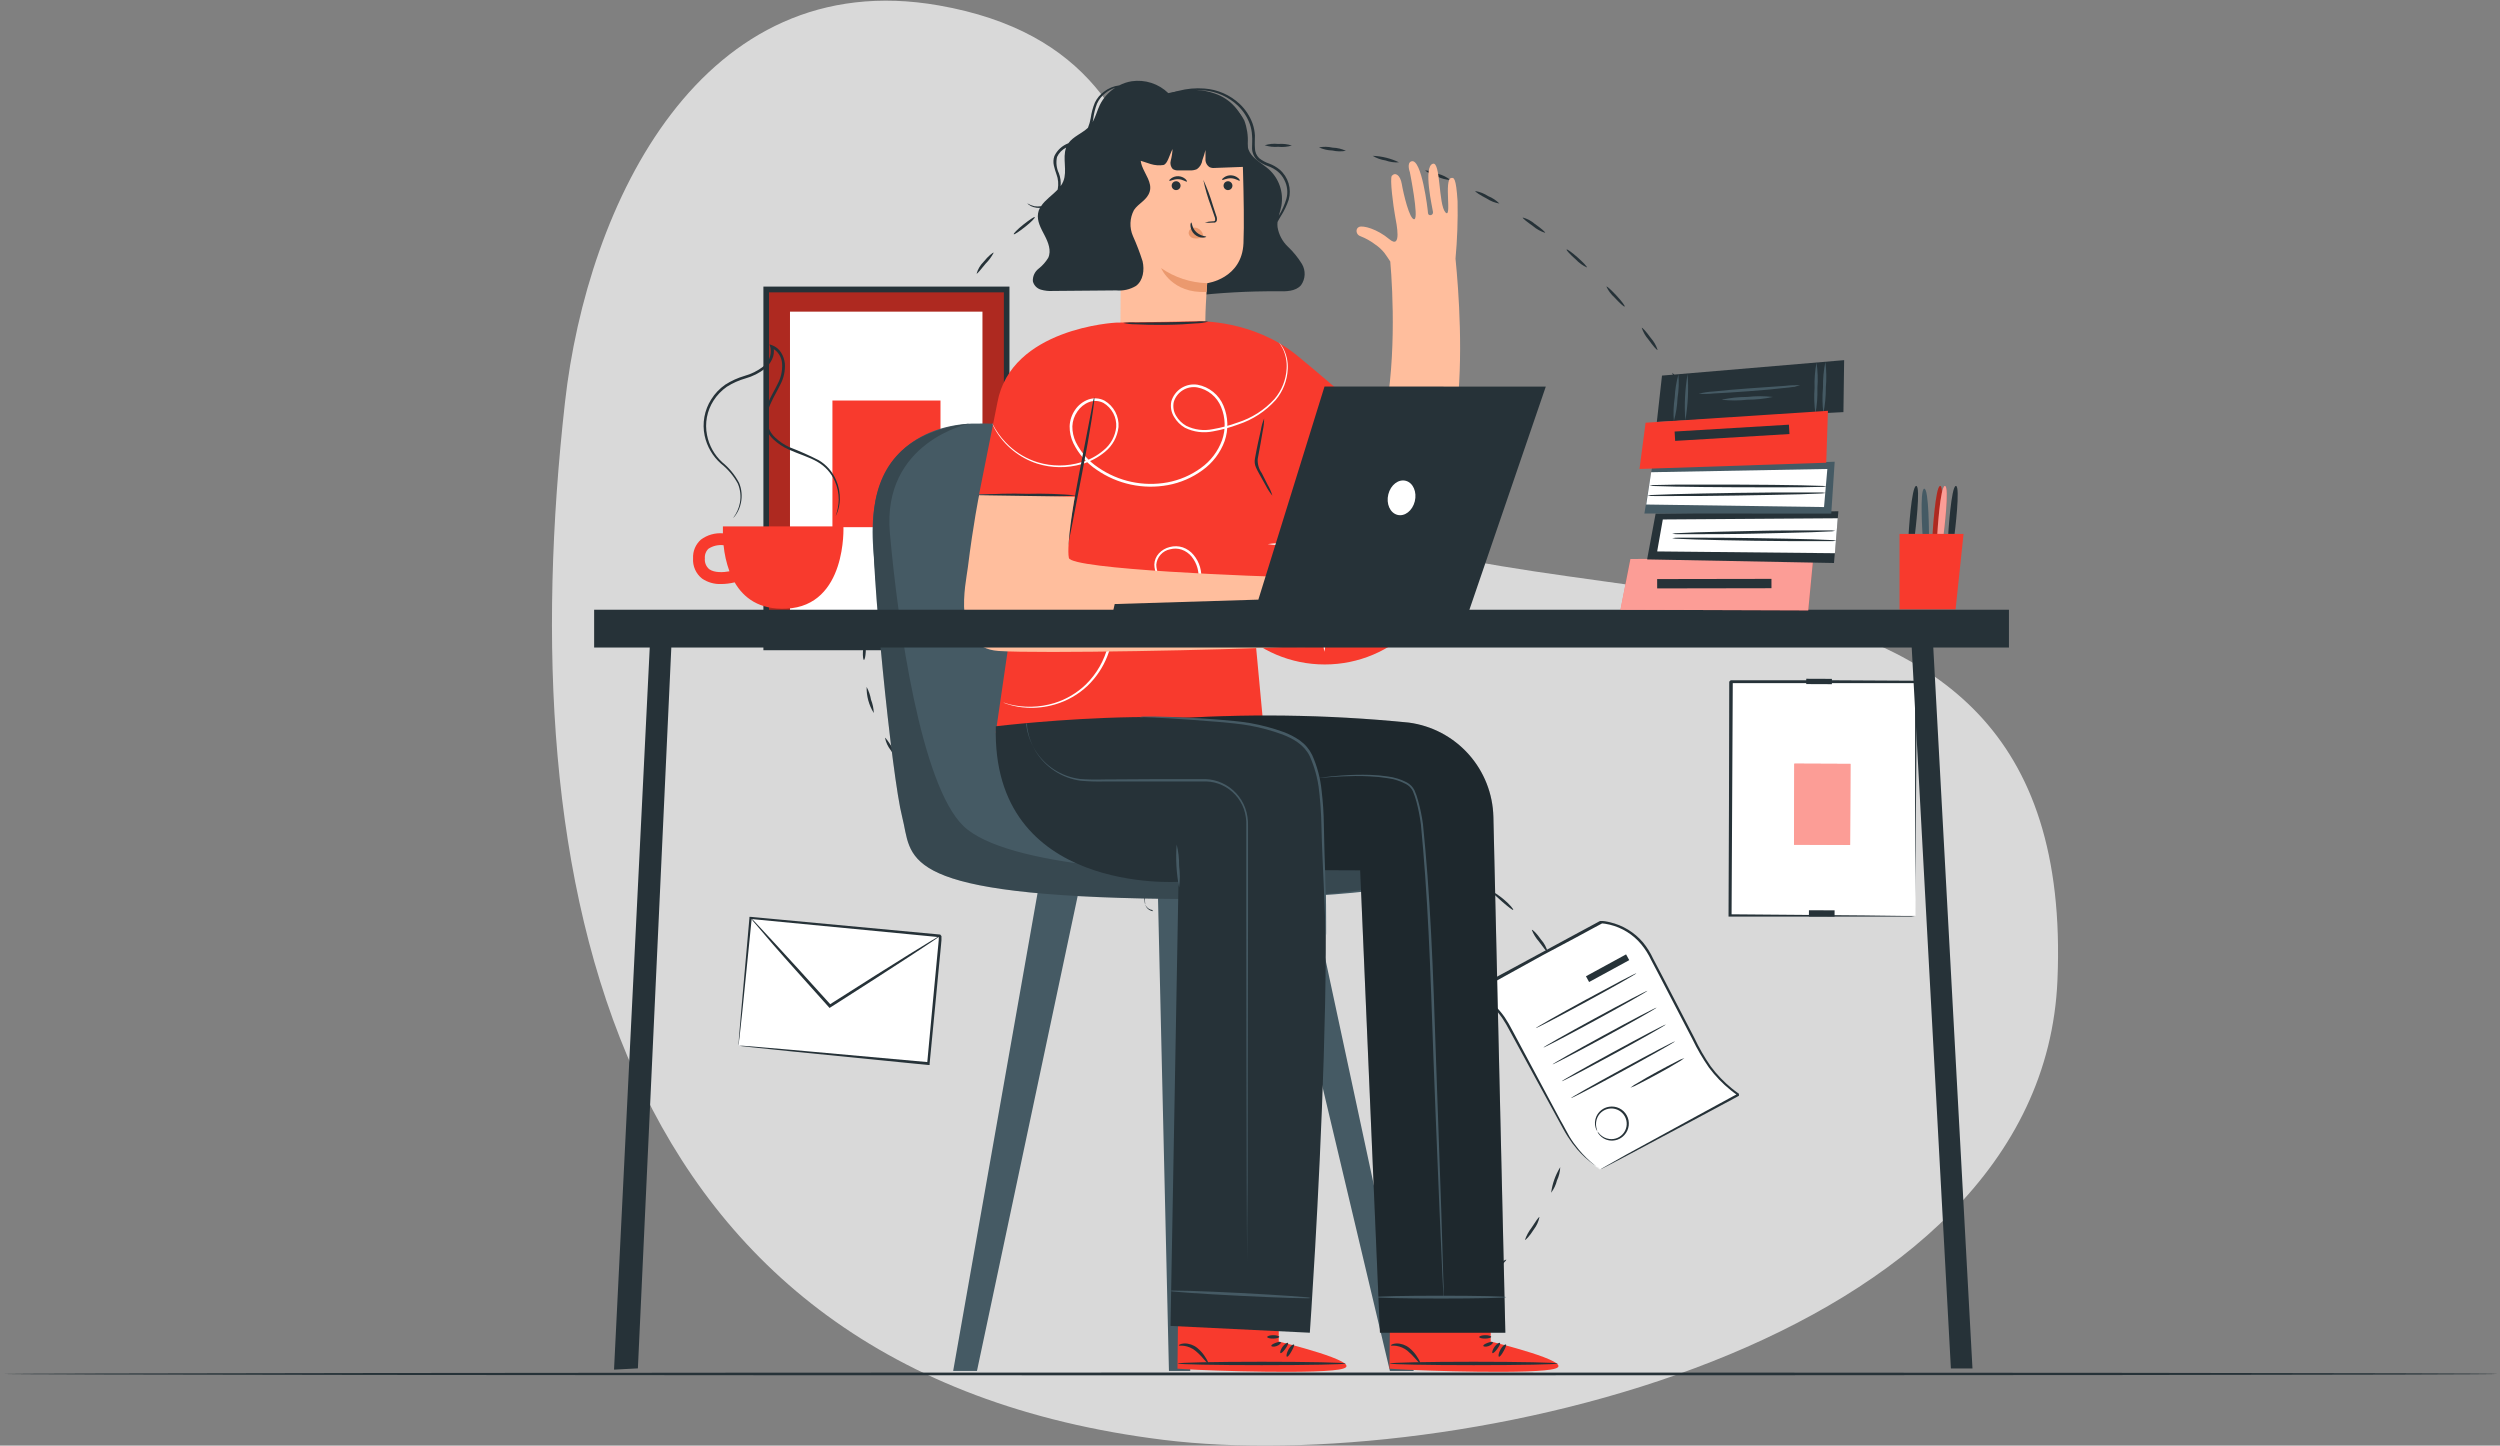 <svg width="607" height="351" viewBox="0 0 607 351" fill="none" xmlns="http://www.w3.org/2000/svg">
<rect x="0" y="0" width="607" height="351" fill="#808080" stroke="none"/>
<path d="M137.174 97.697C124.188 213.597 147.244 332.862 282.491 349.597C352.2 358.281 495.788 327.333 499.549 237.999C504.828 114.933 367.417 159.989 309.77 118.708C270.257 90.412 300.796 14.105 227.946 1.316C170.313 -8.793 142.572 49.566 137.174 97.697Z" fill="#D9D9D9"/>
<path d="M0.854 333.592C0.854 333.79 136.418 333.935 303.629 333.935C470.841 333.935 606.431 333.842 606.431 333.592C606.431 333.341 470.88 333.249 303.629 333.249C136.378 333.249 0.854 333.46 0.854 333.592Z" fill="#263238"/>
<path d="M420.396 165.52L465.306 165.7L465.079 222.409L420.168 222.229L420.396 165.52Z" fill="white"/>
<path d="M465.061 222.385H464.217H461.801L452.682 222.266L420.15 221.989L420.427 222.279C420.52 206.073 420.612 186.567 420.718 165.531C420.797 165.438 420.071 166.164 420.388 165.86H426.406H432.345H443.892H465.285L464.982 165.557C464.982 182.331 464.982 196.465 464.982 206.469C464.982 211.431 464.982 215.364 464.982 218.096C464.982 219.416 464.982 220.458 464.982 221.197C464.982 221.527 464.982 221.791 464.982 222.002C464.976 222.095 464.976 222.187 464.982 222.279C464.99 222.2 464.99 222.121 464.982 222.042C464.982 221.831 464.982 221.58 464.982 221.263C464.982 220.537 464.982 219.534 464.982 218.228C464.982 215.509 465.048 211.629 465.114 206.667C465.193 196.65 465.299 182.45 465.431 165.583V165.28H465.127L443.721 165.161H432.173H426.234H420.216L419.86 165.504C419.86 186.501 419.741 206.007 419.688 222.253V222.543H452.682H461.735H464.098C464.81 222.411 465.061 222.385 465.061 222.385Z" fill="#263238"/>
<path d="M439.209 221.007L445.438 221.031L445.432 222.549L439.203 222.525L439.209 221.007Z" fill="#263238"/>
<path d="M435.665 185.417L449.284 185.472L449.205 205.149L435.586 205.094L435.665 185.417Z" fill="#F83A2D"/>
<path opacity="0.5" d="M435.665 185.417L449.284 185.472L449.205 205.149L435.586 205.094L435.665 185.417Z" fill="white"/>
<path d="M438.558 164.802L444.788 164.827L444.782 166.12L438.553 166.095L438.558 164.802Z" fill="#263238"/>
<path d="M321.643 161.333C304.996 161.333 291.5 147.838 291.5 131.191C291.5 114.543 304.996 101.048 321.643 101.048C338.291 101.048 351.786 114.543 351.786 131.191C351.786 147.838 338.291 161.333 321.643 161.333Z" fill="#F83A2D"/>
<path d="M307.799 132.114C309.11 132.301 310.435 132.376 311.758 132.339C314.253 132.339 317.71 132.444 321.617 132.457H321.947V130.161C321.947 125.793 321.947 121.847 321.854 118.983C321.886 117.435 321.802 115.886 321.604 114.351C321.415 115.887 321.335 117.435 321.366 118.983C321.3 121.847 321.261 125.793 321.261 130.161V132.114L321.604 131.771C317.644 131.771 314.239 131.771 311.745 131.89C310.426 131.853 309.106 131.928 307.799 132.114Z" fill="white"/>
<path d="M321.553 105.996C321.368 105.996 321.21 107.131 321.21 108.53C321.21 109.929 321.368 111.064 321.553 111.064C321.738 111.064 321.896 109.929 321.896 108.53C321.896 107.131 321.751 105.996 321.553 105.996Z" fill="white"/>
<path d="M307.828 110.061C307.683 110.193 308.369 111.091 309.346 112.067C310.322 113.044 311.22 113.73 311.352 113.598C311.484 113.466 310.811 112.555 309.834 111.579C308.857 110.602 307.96 109.929 307.828 110.061Z" fill="white"/>
<path d="M299.787 118.838C299.708 119.01 300.632 119.643 301.793 120.356C302.955 121.068 303.944 121.583 304.05 121.425C304.156 121.266 303.337 120.488 302.149 119.762C300.962 119.036 299.866 118.666 299.787 118.838Z" fill="white"/>
<path d="M295.09 131.85C297.368 132.308 299.715 132.308 301.993 131.85C299.715 131.393 297.368 131.393 295.09 131.85Z" fill="white"/>
<path d="M342.957 131.388C345.106 131.846 347.327 131.846 349.477 131.388C347.327 130.931 345.106 130.931 342.957 131.388Z" fill="white"/>
<path d="M339.579 141.088C339.447 141.234 340.516 142.276 341.942 143.438C343.367 144.599 344.581 145.404 344.753 145.246C344.924 145.087 343.802 144.045 342.377 142.897C341.576 142.111 340.624 141.496 339.579 141.088Z" fill="white"/>
<path d="M331.184 148.585C331.54 149.653 332.061 150.66 332.728 151.567C333.679 153.138 334.457 154.418 334.642 154.325C334.451 153.199 333.999 152.132 333.322 151.211C332.399 149.601 331.369 148.466 331.184 148.585Z" fill="white"/>
<path d="M321.553 158.245C322.01 155.967 322.01 153.621 321.553 151.343C321.095 153.621 321.095 155.967 321.553 158.245Z" fill="white"/>
<path d="M306.678 153.653C307.795 153.287 308.805 152.652 309.621 151.805C311.072 150.485 311.983 149.258 311.838 149.166C310.87 149.767 309.983 150.49 309.198 151.317C307.76 152.518 306.559 153.481 306.678 153.653Z" fill="white"/>
<path d="M299.685 146.13C299.83 146.262 300.899 145.405 302.087 144.217C303.275 143.029 304.119 141.96 303.987 141.828C303.855 141.696 302.786 142.541 301.599 143.728C300.411 144.916 299.513 145.985 299.685 146.13Z" fill="white"/>
<path d="M339.895 122.111C340.027 122.243 340.977 121.517 342.02 120.474C343.063 119.432 343.788 118.482 343.656 118.35C343.524 118.218 342.561 118.943 341.532 119.986C340.502 121.029 339.763 121.979 339.895 122.111Z" fill="white"/>
<path d="M331.277 113.031C331.409 113.163 332.346 112.45 333.362 111.434C334.378 110.418 335.091 109.494 334.959 109.349C334.827 109.204 333.89 109.929 332.874 110.946C331.857 111.962 331.184 112.899 331.277 113.031Z" fill="white"/>
<path d="M182.255 222.849L228.306 227.218L225.361 258.251L179.311 253.881L182.255 222.849Z" fill="white"/>
<path d="M179.308 253.887C179.358 253.697 179.388 253.502 179.401 253.306C179.401 252.884 179.506 252.343 179.585 251.643C179.744 250.165 179.968 248.054 180.258 245.388C180.8 239.964 181.578 232.19 182.528 222.873L182.238 223.124L228.244 227.558C228.31 227.637 227.664 226.859 227.928 227.188V227.413V227.677V228.191L227.835 229.221L227.637 231.28C227.505 232.599 227.373 233.998 227.254 235.344C227.004 237.984 226.753 240.623 226.502 243.263C226.014 248.463 225.552 253.451 225.116 258.189L225.46 257.899L192.347 254.916L182.832 254.098L180.285 253.9H179.625H179.374C179.648 253.958 179.926 253.998 180.206 254.019L182.687 254.296L192.11 255.273L225.394 258.585H225.71V258.268C226.172 253.544 226.647 248.555 227.149 243.355C227.395 240.716 227.646 238.076 227.901 235.437L228.297 231.372L228.495 229.313L228.587 228.284V227.769V227.505V227.281L228.284 226.911L182.238 222.609H181.961V222.886C181.116 232.349 180.43 240.122 179.955 245.586C179.731 248.225 179.559 250.324 179.427 251.802C179.427 252.475 179.335 253.003 179.308 253.412C179.282 253.821 179.308 253.9 179.308 253.887Z" fill="#263238"/>
<path d="M182.265 222.847C182.677 223.473 183.145 224.061 183.664 224.602L187.623 229.248C191.054 233.207 195.845 238.486 201.216 244.504L201.414 244.728L201.665 244.57L202.893 243.791C209.94 239.291 216.301 235.186 220.894 232.191L226.305 228.614L227.756 227.611C228.082 227.374 228.24 227.242 228.232 227.215C228.037 227.287 227.851 227.379 227.677 227.492L226.16 228.39L220.63 231.781C215.971 234.672 209.57 238.71 202.523 243.21L201.296 243.989H201.731C196.36 238.024 191.503 232.692 187.979 228.878L183.796 224.378C183.316 223.837 182.805 223.326 182.265 222.847Z" fill="#263238"/>
<path d="M186.028 70.311H244.413V157.202H186.028V70.311Z" fill="#F83A2D"/>
<path opacity="0.3" d="M186.028 70.311H244.413V157.202H186.028V70.311Z" fill="black"/>
<path d="M185.354 157.876H245.099V69.585H185.354V157.876ZM243.74 156.556H186.714V70.984H243.74V156.556Z" fill="#263238"/>
<path d="M191.808 75.669H238.541V151.792H191.808V75.669Z" fill="white"/>
<path d="M202.114 97.247H228.351V127.997H202.114V97.247Z" fill="#F83A2D"/>
<path d="M280.021 221.249C279.606 221.207 279.211 221.057 278.872 220.814C278.475 220.517 278.191 220.093 278.067 219.613C277.989 218.93 277.967 218.241 278.001 217.554C278.001 214.334 278.001 209.768 277.909 204.172C277.909 202.764 277.909 201.286 277.909 199.737C277.909 198.959 277.909 198.18 277.909 197.375C277.881 196.993 277.881 196.609 277.909 196.227C277.98 195.875 278.149 195.55 278.397 195.29C278.652 195.033 278.979 194.858 279.334 194.788C279.743 194.761 280.153 194.761 280.562 194.788H283.201H288.652H312.948C313.404 194.797 313.84 194.974 314.172 195.287C314.503 195.599 314.707 196.024 314.743 196.478C314.743 197.534 314.743 198.589 314.743 199.619C314.743 201.717 314.809 203.789 314.835 205.822C314.835 209.886 314.967 213.806 315.02 217.541C315.02 218.003 315.02 218.478 315.02 218.927C315.053 219.329 314.956 219.732 314.743 220.075C314.542 220.407 314.235 220.663 313.872 220.801C313.484 220.923 313.076 220.967 312.671 220.933H307.524H298.286L284.904 221.038L281.261 221.104H280.324C280.215 221.083 280.103 221.083 279.994 221.104C280.103 221.122 280.215 221.122 280.324 221.104H281.261H284.904L298.286 221.223H307.524H312.711C313.191 221.269 313.675 221.219 314.136 221.078C314.622 220.887 315.034 220.545 315.31 220.101C315.581 219.657 315.714 219.143 315.693 218.623C315.693 218.161 315.693 217.699 315.693 217.224C315.693 213.489 315.601 209.57 315.548 205.505C315.548 203.472 315.548 201.414 315.469 199.315C315.469 198.259 315.469 197.19 315.469 196.121C315.42 195.495 315.138 194.909 314.679 194.479C314.22 194.049 313.616 193.807 312.988 193.799H288.691H280.628C280.188 193.768 279.747 193.768 279.308 193.799C278.835 193.891 278.402 194.126 278.067 194.472C277.747 194.815 277.528 195.239 277.434 195.699C277.392 196.138 277.392 196.58 277.434 197.019C277.434 197.811 277.434 198.603 277.434 199.368C277.434 200.912 277.434 202.39 277.526 203.802C277.645 209.411 277.751 213.964 277.817 217.185C277.8 217.891 277.849 218.598 277.962 219.296C278.1 219.833 278.428 220.302 278.886 220.616C279.154 220.796 279.462 220.909 279.783 220.946C279.915 221.276 280.021 221.263 280.021 221.249Z" fill="#263238"/>
<path d="M295.05 205.584L290.549 208.316L295.142 211.022L299.748 213.714L299.656 208.276L299.55 202.852L295.05 205.584Z" fill="#263238"/>
<path d="M388.54 283.951L422.247 265.791C418.31 263.087 415.094 259.463 412.876 255.233L400.537 231.597C399.378 229.448 397.702 227.622 395.66 226.284C393.619 224.945 391.276 224.136 388.844 223.929L357.579 240.729C361.263 242.466 364.293 245.339 366.223 248.925L380.186 274.779C382.17 278.494 385.034 281.666 388.527 284.017L388.54 283.951Z" fill="white"/>
<path d="M388.541 283.951L388.172 283.66L387.076 282.803C385.695 281.694 384.43 280.447 383.302 279.081C382.48 278.101 381.735 277.06 381.072 275.966C380.359 274.765 379.673 273.327 378.881 272.007L373.602 262.135C371.635 258.48 369.497 254.481 367.201 250.179C366.637 249.064 366.007 247.984 365.314 246.945C364.568 245.879 363.719 244.889 362.78 243.989C361.804 243.071 360.738 242.253 359.599 241.547C359.019 241.191 358.425 240.861 357.805 240.558C357.805 241.666 357.805 240.861 357.805 241.099H357.91L358.134 240.98L358.583 240.729L359.494 240.254L374.592 231.913L382.655 227.624L386.747 225.407L388.818 224.298L388.95 224.219H389.016H388.858H389.148L389.716 224.285C390.099 224.364 390.481 224.417 390.851 224.51C393.844 225.234 396.524 226.905 398.492 229.274C399.449 230.435 400.256 231.712 400.894 233.075L402.979 237.034L410.898 252.277C412.059 254.701 413.414 257.026 414.949 259.232C416.472 261.272 418.245 263.113 420.228 264.709C420.703 265.092 421.192 265.461 421.693 265.804L421.865 265.936L421.957 266.002C421.957 265.052 421.957 265.751 421.957 265.54L421.575 265.751L420.783 266.174L417.747 267.824L412.033 270.938L394.81 280.361L390.138 283.001L388.937 283.687C388.794 283.758 388.657 283.842 388.528 283.938C388.68 283.894 388.827 283.832 388.964 283.753L390.204 283.119L394.929 280.638L412.257 271.4L417.998 268.325L421.047 266.689L421.825 266.266L422.221 266.055C422.221 265.844 422.221 266.517 422.221 265.567L422.129 265.501L421.944 265.369C421.456 265.026 420.981 264.669 420.519 264.287C418.581 262.714 416.847 260.905 415.359 258.902C413.852 256.718 412.528 254.414 411.399 252.013L403.481 236.744L401.396 232.784C400.744 231.366 399.914 230.035 398.928 228.825C396.842 226.366 394.019 224.645 390.877 223.916C390.495 223.81 390.085 223.757 389.69 223.678L389.096 223.612H388.792H388.568H388.502L388.37 223.678L386.298 224.8L382.207 227.004L374.209 231.333L359.085 239.515L358.174 240.003L357.739 240.254L357.514 240.373H357.395C357.395 240.637 357.395 239.832 357.395 240.954C357.993 241.239 358.574 241.556 359.137 241.904C360.246 242.577 361.281 243.365 362.226 244.253C363.139 245.12 363.966 246.075 364.694 247.104C365.381 248.125 366.007 249.187 366.568 250.284L373.034 262.162L378.406 271.994C379.198 273.432 379.897 274.792 380.649 275.953C381.338 277.046 382.105 278.087 382.946 279.068C384.127 280.432 385.455 281.662 386.905 282.737C387.393 283.093 387.776 283.37 388.04 283.528C388.183 283.695 388.352 283.838 388.541 283.951Z" fill="#263238"/>
<path d="M372.876 249.638C372.876 249.756 378.458 246.866 385.215 243.184C391.972 239.502 397.383 236.427 397.317 236.308C397.251 236.189 391.735 239.093 384.978 242.762C378.221 246.431 372.81 249.532 372.876 249.638Z" fill="#263238"/>
<path d="M374.737 254.349C374.737 254.467 380.504 251.472 387.485 247.671C394.467 243.87 400.062 240.689 399.996 240.571C399.931 240.452 394.229 243.448 387.248 247.248C380.266 251.049 374.657 254.217 374.737 254.349Z" fill="#263238"/>
<path d="M376.954 258.44C376.954 258.545 382.734 255.563 389.702 251.762C396.671 247.961 402.279 244.767 402.227 244.648C402.174 244.53 396.446 247.526 389.478 251.326C382.51 255.127 376.901 258.308 376.954 258.44Z" fill="#263238"/>
<path d="M379.197 262.531C379.263 262.65 384.964 259.654 391.945 255.853C398.927 252.052 404.522 248.872 404.456 248.753C404.39 248.634 398.689 251.63 391.708 255.431C384.726 259.232 379.131 262.412 379.197 262.531Z" fill="#263238"/>
<path d="M381.429 266.623C381.495 266.741 387.197 263.759 394.178 259.945C401.16 256.131 406.755 252.963 406.689 252.845C406.623 252.726 400.922 255.722 393.941 259.522C386.959 263.323 381.337 266.517 381.429 266.623Z" fill="#263238"/>
<path d="M395.852 264.101C396.545 263.872 397.213 263.571 397.845 263.204C399.059 262.597 400.709 261.726 402.517 260.736C404.325 259.746 405.961 258.836 407.123 258.097C407.779 257.763 408.399 257.36 408.97 256.896C408.268 257.113 407.594 257.414 406.964 257.793C405.75 258.4 404.1 259.271 402.292 260.261C400.484 261.251 398.848 262.161 397.686 262.901C397.032 263.232 396.417 263.634 395.852 264.101Z" fill="#263238"/>
<path d="M387.855 274.699C387.855 274.699 387.723 274.369 387.591 273.762C387.414 272.921 387.516 272.046 387.881 271.268C388.175 270.647 388.635 270.119 389.211 269.743C389.787 269.367 390.455 269.158 391.143 269.139C391.83 269.12 392.509 269.292 393.105 269.635C393.7 269.979 394.189 270.48 394.517 271.085C394.845 271.689 394.999 272.372 394.962 273.059C394.925 273.745 394.699 274.408 394.308 274.974C393.917 275.54 393.378 275.986 392.749 276.264C392.12 276.541 391.426 276.64 390.745 276.547C389.892 276.433 389.1 276.043 388.488 275.438C388.053 275.003 387.894 274.699 387.855 274.726C387.952 275.043 388.124 275.333 388.356 275.57C388.958 276.269 389.784 276.736 390.692 276.89C391.373 277.002 392.072 276.94 392.723 276.709C393.373 276.478 393.955 276.087 394.414 275.57C394.99 274.935 395.353 274.136 395.455 273.285C395.556 272.434 395.39 271.572 394.98 270.819C394.569 270.066 393.935 269.46 393.164 269.084C392.393 268.708 391.525 268.581 390.679 268.721C389.996 268.826 389.351 269.105 388.806 269.53C388.261 269.955 387.833 270.512 387.564 271.149C387.211 271.985 387.155 272.917 387.406 273.789C387.487 274.121 387.641 274.432 387.855 274.699Z" fill="#263238"/>
<path d="M385.068 237.035L394.812 231.721L395.576 233.122L385.832 238.437L385.068 237.035Z" fill="#263238"/>
<path d="M420.427 131.19L429.059 122.018V152.412L410.727 131.837L420.427 131.19Z" fill="#F83A2D"/>
<path opacity="0.5" d="M420.427 131.19L429.059 122.018V152.412L410.727 131.837L420.427 131.19Z" fill="white"/>
<path d="M428.859 152.188L418.129 131.336L420.426 131.191L421.838 129.699L428.859 152.188Z" fill="#F83A2D"/>
<path d="M420.427 131.19C420.636 132.293 420.955 133.371 421.378 134.41C422.064 136.377 423.08 139.056 424.294 141.986C425.508 144.916 426.683 147.515 427.541 149.403C427.945 150.454 428.453 151.462 429.059 152.412C428.807 151.315 428.449 150.245 427.99 149.218C427.237 147.278 426.155 144.638 424.928 141.722C423.7 138.805 422.724 136.443 421.84 134.239C421.477 133.176 421.004 132.154 420.427 131.19Z" fill="#263238"/>
<path d="M420.492 127.166C420.43 129.388 420.83 131.599 421.667 133.659C421.819 132.55 421.738 131.422 421.429 130.346C421.338 129.233 421.019 128.15 420.492 127.166Z" fill="#263238"/>
<path d="M417.049 114.456C417.027 115.574 417.238 116.684 417.669 117.716C417.897 118.815 418.346 119.857 418.989 120.777C419.009 119.66 418.798 118.55 418.369 117.518C418.141 116.418 417.692 115.376 417.049 114.456Z" fill="#263238"/>
<path d="M412.192 102.169C412.309 103.28 412.645 104.356 413.181 105.336C413.517 106.399 414.065 107.382 414.792 108.227C414.678 107.115 414.342 106.038 413.802 105.059C413.47 103.995 412.922 103.011 412.192 102.169Z" fill="#263238"/>
<path d="M406.028 90.503C406.247 91.601 406.697 92.64 407.348 93.552C407.81 94.549 408.465 95.447 409.274 96.191C409.038 95.098 408.59 94.063 407.955 93.142C407.494 92.144 406.839 91.246 406.028 90.503Z" fill="#263238"/>
<path d="M398.613 79.588C398.965 80.648 399.526 81.626 400.262 82.465C401.318 83.944 402.308 85.105 402.466 84.947C402.121 83.884 401.559 82.904 400.817 82.069C399.748 80.578 398.758 79.483 398.613 79.588Z" fill="#263238"/>
<path d="M390.032 69.585C390.505 70.588 391.173 71.485 391.999 72.225C393.213 73.544 394.322 74.561 394.467 74.428C394.612 74.296 393.728 73.109 392.5 71.789C391.273 70.469 390.178 69.44 390.032 69.585Z" fill="#263238"/>
<path d="M380.372 60.584C380.253 60.729 381.256 61.825 382.629 63.026C383.384 63.831 384.289 64.482 385.295 64.939C385.427 64.794 384.41 63.712 383.038 62.498C381.665 61.283 380.491 60.439 380.372 60.584Z" fill="#263238"/>
<path d="M369.722 52.811C369.617 52.983 370.778 53.88 372.256 54.936C373.107 55.658 374.095 56.201 375.16 56.533C375.279 56.388 374.157 55.411 372.652 54.368C371.809 53.63 370.806 53.097 369.722 52.811Z" fill="#263238"/>
<path d="M358.2 46.384C358.108 46.556 359.362 47.374 360.972 48.205C361.904 48.824 362.956 49.237 364.06 49.42C363.267 48.634 362.325 48.014 361.289 47.598C360.354 46.986 359.302 46.572 358.2 46.384Z" fill="#263238"/>
<path d="M345.995 41.382C346.875 42.07 347.885 42.573 348.964 42.86C349.964 43.358 351.055 43.645 352.171 43.705C351.296 43.007 350.284 42.499 349.201 42.214C348.2 41.721 347.109 41.438 345.995 41.382Z" fill="#263238"/>
<path d="M333.282 37.832C334.235 38.411 335.294 38.792 336.396 38.954C337.448 39.336 338.567 39.493 339.683 39.416C337.681 38.452 335.502 37.913 333.282 37.832Z" fill="#263238"/>
<path d="M320.245 35.786C321.261 36.252 322.361 36.507 323.478 36.539C324.566 36.791 325.693 36.818 326.791 36.618C325.781 36.146 324.685 35.885 323.571 35.852C322.479 35.599 321.346 35.577 320.245 35.786Z" fill="#263238"/>
<path d="M307.074 35.271C308.134 35.614 309.251 35.74 310.36 35.641C311.469 35.765 312.592 35.662 313.66 35.337C312.601 34.991 311.483 34.861 310.374 34.955C309.264 34.826 308.139 34.934 307.074 35.271Z" fill="#263238"/>
<path d="M293.929 36.288C295.022 36.504 296.148 36.504 297.241 36.288C298.355 36.272 299.454 36.034 300.475 35.589C298.249 35.357 296 35.6 293.876 36.301L293.929 36.288Z" fill="#263238"/>
<path d="M281.036 38.887C283.262 38.851 285.453 38.338 287.463 37.383C285.241 37.441 283.054 37.953 281.036 38.887Z" fill="#263238"/>
<path d="M268.498 43.098C270.701 42.77 272.809 41.983 274.688 40.788C273.569 40.843 272.473 41.126 271.468 41.62C270.391 41.913 269.382 42.416 268.498 43.098Z" fill="#263238"/>
<path d="M256.726 49.036C258.875 48.393 260.864 47.3 262.559 45.829C261.458 46.053 260.416 46.502 259.497 47.149C258.455 47.583 257.512 48.225 256.726 49.036Z" fill="#263238"/>
<path d="M246.142 56.876C246.274 57.021 247.462 56.203 248.913 55.068C250.365 53.933 251.368 52.877 251.249 52.719C251.13 52.561 249.93 53.379 248.478 54.527C247.026 55.675 246.01 56.744 246.142 56.876Z" fill="#263238"/>
<path d="M237.115 66.444C237.273 66.536 238.184 65.388 239.332 63.989C240.11 63.214 240.765 62.324 241.272 61.35C241.14 61.218 239.952 62.155 238.804 63.58C238.006 64.375 237.424 65.361 237.115 66.444Z" fill="#263238"/>
<path d="M271.15 206.68C272.224 206.95 273.341 207.004 274.436 206.838C275.552 206.887 276.666 206.707 277.709 206.311C276.627 206.035 275.5 205.981 274.397 206.152C273.29 206.104 272.185 206.283 271.15 206.68Z" fill="#263238"/>
<path d="M257.98 206.02C259.01 206.459 260.121 206.675 261.24 206.653C262.333 206.876 263.459 206.876 264.552 206.653C262.417 206.001 260.17 205.803 257.954 206.073L257.98 206.02Z" fill="#263238"/>
<path d="M245.098 203.195C247.082 204.2 249.252 204.784 251.472 204.911C249.488 203.907 247.318 203.323 245.098 203.195Z" fill="#263238"/>
<path d="M233.063 197.837C233.816 198.672 234.751 199.322 235.795 199.738C236.741 200.35 237.816 200.734 238.936 200.859C239.015 200.675 237.722 199.949 236.112 199.131C235.179 198.525 234.147 198.088 233.063 197.837Z" fill="#263238"/>
<path d="M222.716 189.681C222.571 189.813 223.494 191.001 224.854 192.215C225.614 193.047 226.559 193.689 227.612 194.089C227.731 193.931 226.662 192.915 225.316 191.714C223.97 190.513 222.848 189.589 222.716 189.681Z" fill="#263238"/>
<path d="M214.876 179.124C215.096 180.232 215.575 181.272 216.275 182.159C217.265 183.703 218.281 184.799 218.426 184.68C218.068 183.633 217.533 182.655 216.843 181.79C215.866 180.272 215.048 179.124 214.876 179.124Z" fill="#263238"/>
<path d="M210.417 166.784C210.37 169.024 210.975 171.23 212.159 173.132C212.121 172.024 211.894 170.93 211.486 169.899C211.301 168.81 210.939 167.758 210.417 166.784Z" fill="#263238"/>
<path d="M209.953 156.319C209.768 156.319 209.57 157.163 209.517 158.259C209.464 159.354 209.583 160.225 209.768 160.225C209.953 160.225 210.15 159.354 210.203 158.285C210.256 157.216 210.151 156.345 209.953 156.319Z" fill="#263238"/>
<path d="M371.914 225.764C372.319 226.8 372.905 227.756 373.643 228.588C374.712 230.053 375.609 231.227 375.768 231.122C375.484 230.03 374.946 229.022 374.197 228.179C373.128 226.635 372.099 225.645 371.914 225.764Z" fill="#263238"/>
<path d="M362.435 216.631C362.317 216.776 363.399 217.779 364.771 218.967C366.144 220.154 367.305 221.065 367.411 220.92C367.516 220.775 366.579 219.6 365.194 218.439C363.808 217.277 362.554 216.472 362.435 216.631Z" fill="#263238"/>
<path d="M351.153 209.807C351.94 210.601 352.878 211.23 353.911 211.655C354.841 212.276 355.887 212.703 356.986 212.909C356.2 212.111 355.262 211.479 354.228 211.048C353.3 210.427 352.253 210.005 351.153 209.807Z" fill="#263238"/>
<path d="M338.667 205.519C340.684 206.434 342.829 207.034 345.028 207.3C344.126 206.624 343.077 206.172 341.966 205.98C340.917 205.573 339.787 205.415 338.667 205.519Z" fill="#263238"/>
<path d="M325.577 204.198C326.639 204.527 327.752 204.661 328.863 204.594C329.959 204.766 331.077 204.734 332.162 204.502C330.03 203.811 327.75 203.706 325.563 204.198H325.577Z" fill="#263238"/>
<path d="M318.187 204.819C318.212 204.914 318.272 204.996 318.356 205.047C318.439 205.099 318.54 205.116 318.636 205.096C318.686 205.094 318.735 205.083 318.781 205.062C318.827 205.041 318.868 205.011 318.902 204.975C318.937 204.938 318.963 204.895 318.981 204.848C318.999 204.801 319.007 204.75 319.005 204.7C318.98 204.602 318.918 204.517 318.832 204.463C318.746 204.409 318.643 204.39 318.543 204.41C318.319 204.449 318.147 204.621 318.187 204.819Z" fill="#263238"/>
<path d="M355.126 313.737C354.043 314.023 353.032 314.531 352.156 315.228C350.625 316.218 349.517 317.142 349.517 317.3C350.602 317.022 351.615 316.513 352.486 315.809C354.07 314.78 355.231 313.856 355.126 313.737Z" fill="#263238"/>
<path d="M365.711 305.819C364.67 306.223 363.719 306.828 362.913 307.601C361.501 308.735 360.432 309.765 360.55 309.923C360.669 310.082 361.87 309.277 363.348 308.142C364.826 307.007 365.843 305.977 365.711 305.819Z" fill="#263238"/>
<path d="M373.786 295.498C373.614 295.406 372.796 296.633 371.832 298.138C371.154 299.013 370.623 299.994 370.262 301.041C370.407 301.16 371.437 300.065 372.413 298.507C373.095 297.623 373.565 296.593 373.786 295.498Z" fill="#263238"/>
<path d="M378.83 283.383C377.662 285.277 376.907 287.395 376.612 289.599C377.287 288.708 377.772 287.689 378.038 286.603C378.514 285.594 378.783 284.499 378.83 283.383Z" fill="#263238"/>
<path d="M281.1 215.419L283.819 332.863H288.992L288.662 215.709L281.1 215.419Z" fill="#455A64"/>
<path d="M262.389 214.113L237.208 332.863H231.428L252.398 214.113H262.389Z" fill="#455A64"/>
<path d="M309.609 215.419L337.469 332.863H343.249L317.95 214.931L309.609 215.419Z" fill="#455A64"/>
<path d="M237.127 102.858C237.127 102.858 209.306 101.275 212.051 133.45C214.797 165.625 216.42 198.21 226.753 209.335C237.087 220.461 341.175 220.856 349.912 211.724C358.649 202.591 333.23 202.974 328.466 202.974C323.702 202.974 294.298 205.759 284.756 180.736C275.214 155.714 277.643 101.209 237.127 102.858Z" fill="#455A64"/>
<path d="M235.347 102.858C235.347 102.858 214.086 107.214 216.066 129.464C218.045 151.715 223.615 190.648 233.948 200.585C244.282 210.523 284.758 212.674 306.653 211.315C332.084 209.718 348.132 204.875 348.132 204.875C348.132 204.875 352.778 207.857 351.366 209.784C349.954 211.711 337.561 219.431 277.46 218.151C217.359 216.871 221.543 207.989 219.048 198.355C216.554 188.721 211.315 137.027 212.04 125.677C212.766 114.327 218.494 104.798 235.347 102.858Z" fill="#455A64"/>
<path opacity="0.2" d="M235.347 102.858C235.347 102.858 214.086 107.214 216.066 129.464C218.045 151.715 223.615 190.648 233.948 200.585C244.282 210.523 284.758 212.674 306.653 211.315C332.084 209.718 348.132 204.875 348.132 204.875C348.132 204.875 352.778 207.857 351.366 209.784C349.954 211.711 337.561 219.431 277.46 218.151C217.359 216.871 221.543 207.989 219.048 198.355C216.554 188.721 211.315 137.027 212.04 125.677C212.766 114.327 218.494 104.798 235.347 102.858Z" fill="black"/>
<path d="M252.78 146.119C252.674 146.552 252.448 146.946 252.128 147.257C251.807 147.567 251.406 147.781 250.97 147.875C250.534 147.968 250.081 147.936 249.662 147.784C249.243 147.632 248.875 147.364 248.601 147.013C248.326 146.661 248.157 146.24 248.111 145.796C248.065 145.353 248.145 144.905 248.341 144.505C248.538 144.105 248.843 143.768 249.222 143.533C249.601 143.298 250.038 143.174 250.484 143.176C250.828 143.218 251.16 143.328 251.462 143.499C251.764 143.67 252.029 143.899 252.242 144.172C252.455 144.445 252.612 144.758 252.705 145.092C252.797 145.426 252.823 145.775 252.78 146.119Z" fill="#455A64"/>
<path d="M251.209 133.093C251.656 134.483 251.922 135.925 252.001 137.383C252.014 138.945 251.666 140.49 250.985 141.896C250.591 142.718 250.08 143.478 249.467 144.153C249.082 144.508 248.725 144.891 248.398 145.301C248.219 145.555 248.093 145.843 248.028 146.146C247.962 146.45 247.958 146.764 248.016 147.069C248.331 148.062 248.723 149.029 249.19 149.96C249.431 150.818 249.547 151.707 249.533 152.599C249.5 154.161 249.103 155.693 248.372 157.073C247.642 158.325 246.755 159.478 245.732 160.504C245.732 160.504 246.142 160.359 246.762 159.858C247.617 159.154 248.34 158.306 248.9 157.35C249.762 155.915 250.248 154.285 250.312 152.612C250.355 151.615 250.24 150.617 249.969 149.656C249.539 148.759 249.16 147.838 248.834 146.898C248.623 146.014 249.349 145.393 250.074 144.654C250.733 143.913 251.276 143.077 251.685 142.173C252.384 140.659 252.696 138.995 252.595 137.33C252.539 136.219 252.293 135.125 251.869 134.096C251.722 133.72 251.497 133.378 251.209 133.093Z" fill="#455A64"/>
<path d="M257.518 142.305C257.386 142.305 257.518 143.005 257.188 143.981C256.794 145.255 255.98 146.358 254.879 147.109C253.732 147.819 252.444 148.27 251.104 148.429C250.049 148.587 249.376 148.601 249.376 148.719C249.376 148.838 250.035 148.997 251.144 148.983C252.627 148.97 254.077 148.54 255.328 147.743C255.951 147.323 256.486 146.784 256.9 146.156C257.315 145.529 257.601 144.826 257.743 144.087C257.914 142.952 257.598 142.279 257.518 142.305Z" fill="#455A64"/>
<g opacity="0.2">
<path d="M252.779 146.119C252.673 146.552 252.447 146.946 252.127 147.257C251.807 147.567 251.405 147.781 250.969 147.875C250.533 147.968 250.08 147.937 249.661 147.784C249.242 147.632 248.874 147.365 248.6 147.013C248.326 146.661 248.156 146.24 248.11 145.796C248.064 145.353 248.144 144.905 248.34 144.505C248.537 144.105 248.842 143.768 249.221 143.533C249.6 143.298 250.037 143.174 250.483 143.176C250.827 143.219 251.159 143.328 251.461 143.499C251.763 143.67 252.028 143.899 252.241 144.172C252.454 144.445 252.611 144.758 252.704 145.092C252.796 145.426 252.822 145.775 252.779 146.119Z" fill="black"/>
<path d="M251.208 133.094C251.655 134.483 251.921 135.925 252 137.383C252.013 138.945 251.665 140.49 250.984 141.896C250.59 142.718 250.079 143.478 249.466 144.153C249.081 144.508 248.724 144.892 248.397 145.301C248.219 145.555 248.092 145.843 248.027 146.147C247.961 146.45 247.957 146.764 248.015 147.07C248.33 148.062 248.722 149.029 249.189 149.96C249.43 150.818 249.546 151.708 249.532 152.599C249.499 154.161 249.102 155.693 248.371 157.073C247.641 158.325 246.754 159.478 245.732 160.505C245.732 160.505 246.141 160.359 246.761 159.858C247.616 159.155 248.339 158.306 248.899 157.35C249.761 155.915 250.247 154.286 250.311 152.613C250.354 151.615 250.239 150.617 249.968 149.656C249.538 148.759 249.159 147.838 248.833 146.898C248.622 146.014 249.348 145.394 250.073 144.654C250.732 143.913 251.275 143.077 251.684 142.173C252.383 140.659 252.695 138.995 252.594 137.33C252.538 136.219 252.292 135.125 251.868 134.097C251.721 133.72 251.496 133.378 251.208 133.094Z" fill="black"/>
<path d="M257.517 142.306C257.385 142.306 257.517 143.005 257.187 143.982C256.793 145.255 255.979 146.358 254.878 147.109C253.731 147.82 252.443 148.27 251.103 148.429C250.048 148.588 249.375 148.601 249.375 148.719C249.375 148.838 250.034 148.997 251.143 148.983C252.626 148.97 254.076 148.54 255.327 147.743C255.95 147.323 256.485 146.784 256.899 146.156C257.314 145.529 257.6 144.826 257.742 144.087C257.913 142.952 257.597 142.279 257.517 142.306Z" fill="black"/>
</g>
<path d="M284.69 22.499C285.046 22.367 285.508 22.222 286.115 22.064C288.175 21.518 290.313 21.326 292.437 21.496C295.644 21.724 298.675 23.053 301.015 25.258C302.399 26.567 303.46 28.18 304.116 29.969C304.452 30.921 304.648 31.917 304.697 32.925C304.697 33.955 304.618 34.958 304.697 35.934C304.692 36.394 304.78 36.85 304.957 37.274C305.134 37.699 305.396 38.083 305.727 38.402C306.456 38.982 307.283 39.429 308.168 39.722C309.083 40.062 309.935 40.553 310.689 41.174C311.714 42.053 312.468 43.207 312.861 44.5C313.253 45.792 313.269 47.17 312.906 48.472C312.442 49.864 311.808 51.194 311.019 52.431C310.702 52.932 310.438 53.421 310.187 53.896C310.141 54.308 310.141 54.724 310.187 55.136C310.483 56.944 311.358 58.607 312.682 59.874C314.007 61.124 315.161 62.544 316.113 64.098C316.579 64.885 316.806 65.79 316.767 66.704C316.727 67.618 316.422 68.501 315.889 69.245C314.569 70.775 312.233 70.775 310.2 70.723C303.144 70.681 296.092 71.074 289.085 71.897L283.383 22.829C283.779 22.732 284.215 22.622 284.69 22.499ZM302.467 31.183C302.783 33.123 302.467 35.222 303.43 36.95C304.394 38.679 306.492 39.722 308.062 41.094C309.28 42.191 310.2 43.579 310.735 45.127C311.271 46.676 311.405 48.335 311.124 49.95C310.979 50.768 310.715 51.573 310.491 52.392L310.57 52.26C311.316 51.017 311.905 49.687 312.325 48.3C312.755 46.744 312.575 45.083 311.824 43.655C311.439 42.885 310.9 42.202 310.24 41.649C309.532 41.079 308.734 40.633 307.878 40.329C306.919 39.999 306.026 39.503 305.238 38.864C304.845 38.484 304.533 38.029 304.319 37.526C304.106 37.022 303.997 36.481 303.998 35.934C303.998 34.865 304.09 33.862 303.998 32.912C303.957 31.972 303.779 31.043 303.47 30.154C302.855 28.457 301.862 26.922 300.566 25.667C298.332 23.538 295.444 22.227 292.371 21.945C291.7 21.872 291.026 21.837 290.352 21.839C291.908 21.892 293.448 22.181 294.918 22.697C296.809 23.328 298.501 24.443 299.826 25.932C301.15 27.421 302.061 29.232 302.467 31.183Z" fill="#263238"/>
<path d="M292.782 80.541C292.373 78.284 293.099 68.756 293.099 68.756C293.099 68.756 301.545 67.687 301.915 59.056C302.285 50.425 301.413 30.562 301.413 30.562L285.867 23.093L272.287 38.573L272.036 80.409L292.782 80.541Z" fill="#FFBE9D"/>
<path d="M299.237 45.08C299.237 45.294 299.174 45.502 299.055 45.68C298.937 45.858 298.769 45.996 298.572 46.078C298.375 46.161 298.158 46.183 297.948 46.142C297.739 46.102 297.546 46 297.394 45.85C297.242 45.7 297.138 45.508 297.095 45.299C297.052 45.09 297.071 44.873 297.151 44.675C297.231 44.477 297.368 44.307 297.544 44.187C297.72 44.066 297.928 44 298.141 43.998C298.43 43.998 298.706 44.111 298.911 44.314C299.116 44.517 299.233 44.792 299.237 45.08Z" fill="#263238"/>
<path d="M301.002 43.866C300.87 44.011 300.065 43.325 298.903 43.285C297.742 43.245 296.884 43.826 296.765 43.668C296.646 43.509 296.844 43.338 297.214 43.061C297.714 42.709 298.319 42.536 298.93 42.572C299.545 42.595 300.135 42.822 300.606 43.219C300.949 43.47 301.068 43.8 301.002 43.866Z" fill="#263238"/>
<path d="M286.643 45.08C286.643 45.294 286.58 45.502 286.462 45.68C286.343 45.858 286.175 45.996 285.978 46.078C285.781 46.161 285.564 46.183 285.355 46.142C285.145 46.102 284.952 46 284.8 45.85C284.648 45.7 284.544 45.508 284.501 45.299C284.458 45.09 284.477 44.873 284.557 44.675C284.637 44.477 284.774 44.307 284.95 44.187C285.126 44.066 285.334 44 285.548 43.998C285.836 43.998 286.113 44.111 286.318 44.314C286.523 44.517 286.64 44.792 286.643 45.08Z" fill="#263238"/>
<path d="M288.176 44.09C288.044 44.235 287.239 43.549 286.078 43.509C284.916 43.47 284.058 44.05 283.94 43.892C283.821 43.734 284.019 43.562 284.388 43.285C284.89 42.935 285.493 42.758 286.104 42.783C286.718 42.812 287.306 43.039 287.78 43.43C288.123 43.747 288.242 44.024 288.176 44.09Z" fill="#263238"/>
<path d="M292.53 54.028C293.144 53.85 293.778 53.753 294.417 53.737C294.708 53.737 294.985 53.737 295.038 53.46C295.074 53.133 295.015 52.803 294.866 52.51C294.589 51.731 294.312 50.913 294.021 50.055C293.237 47.977 292.615 45.842 292.161 43.667C293.092 45.683 293.873 47.765 294.497 49.897C294.774 50.755 295.038 51.573 295.302 52.351C295.481 52.744 295.527 53.184 295.434 53.605C295.39 53.713 295.322 53.81 295.235 53.888C295.148 53.965 295.044 54.022 294.932 54.054C294.765 54.071 294.597 54.071 294.431 54.054C293.799 54.126 293.16 54.117 292.53 54.028Z" fill="#263238"/>
<path d="M293.099 68.756C289.091 68.647 285.202 67.372 281.908 65.087C281.908 65.087 284.547 71.369 292.954 70.868L293.099 68.756Z" fill="#EB996E"/>
<path d="M251.132 50.068C251.674 50.157 252.227 50.157 252.768 50.068C253.745 48.538 255.5 47.429 256.807 46.017C257.059 44.758 256.949 43.454 256.49 42.255C256.245 41.587 256.042 40.904 255.883 40.21C255.699 39.44 255.74 38.634 256.002 37.887C256.694 36.457 257.908 35.347 259.394 34.786C260.555 33.163 262.68 32.41 264.158 31.024C264.462 30.277 264.683 29.498 264.818 28.702C264.998 27.402 265.34 26.13 265.834 24.914C266.341 23.871 267.093 22.965 268.025 22.275C269.102 21.432 270.389 20.898 271.746 20.73C272.698 20.236 273.723 19.897 274.782 19.727C276.387 19.494 278.024 19.633 279.567 20.134C281.109 20.635 282.516 21.485 283.677 22.618C286.039 22.021 288.497 21.904 290.905 22.276C293.312 22.648 295.621 23.5 297.692 24.782C299.593 25.791 301.141 27.357 302.127 29.269C302.788 31.061 303.071 32.971 302.958 34.878C302.958 36.198 302.958 37.61 302.958 38.969C302.995 39.32 302.926 39.674 302.76 39.986C302.568 40.187 302.333 40.341 302.072 40.437C301.812 40.533 301.532 40.568 301.256 40.54L294.934 40.777C294.506 40.833 294.071 40.764 293.68 40.579C293.35 40.365 293.084 40.065 292.91 39.712C292.736 39.359 292.66 38.966 292.691 38.573C292.691 37.98 292.691 36.765 292.691 36.422C292.483 37.249 292.232 38.064 291.938 38.864C291.881 39.302 291.735 39.724 291.508 40.103C291.281 40.482 290.978 40.811 290.619 41.068C290.045 41.315 289.42 41.419 288.797 41.371C287.887 41.371 286.976 41.371 286.066 41.371C285.602 41.401 285.141 41.285 284.746 41.041C284.496 40.773 284.32 40.445 284.234 40.089C284.149 39.733 284.157 39.361 284.258 39.009C284.499 38.085 284.645 37.139 284.693 36.185C283.875 37.795 283.479 39.801 282.476 40.065C281.456 40.217 280.414 40.141 279.427 39.84C278.411 39.524 277.698 39.273 276.959 39.035C277.021 39.457 277.123 39.873 277.263 40.276C278.028 42.348 279.757 44.341 279.163 46.465C278.569 48.59 276.431 49.329 275.323 51.005C274.809 51.973 274.52 53.044 274.479 54.139C274.438 55.234 274.645 56.324 275.085 57.327C275.98 59.317 276.76 61.358 277.421 63.437C277.91 65.562 277.566 68.109 275.824 69.416C274.373 70.288 272.68 70.672 270.994 70.511L255.659 70.643C254.671 70.712 253.679 70.604 252.729 70.326C252.252 70.187 251.821 69.925 251.478 69.566C251.135 69.207 250.893 68.763 250.776 68.281C250.744 67.697 250.855 67.115 251.099 66.584C251.342 66.053 251.712 65.589 252.175 65.232C253.108 64.503 253.9 63.608 254.51 62.593C255.316 60.864 254.51 58.845 253.639 57.169C252.768 55.492 251.713 53.671 252.043 51.797C252.118 51.336 252.27 50.889 252.491 50.477C251.992 50.503 251.493 50.445 251.013 50.306C250.568 50.193 250.151 49.991 249.786 49.712C249.548 49.527 249.443 49.408 249.456 49.382C249.978 49.691 250.543 49.922 251.132 50.068ZM270.73 21.324C269.855 21.612 269.04 22.059 268.328 22.644C267.474 23.317 266.795 24.187 266.349 25.178C265.9 26.36 265.594 27.592 265.438 28.847C265.438 29.111 265.332 29.388 265.28 29.665C266.019 28.345 266.388 26.854 267.035 25.495C267.869 23.801 269.146 22.365 270.73 21.337V21.324ZM258.852 35.842C257.881 36.325 257.103 37.126 256.648 38.111C256.351 39.444 256.509 40.838 257.097 42.071C257.475 43.063 257.62 44.129 257.519 45.185C257.79 44.819 258.011 44.42 258.179 43.998C259.182 41.49 257.929 38.402 258.839 35.907L258.852 35.842Z" fill="#263238"/>
<path d="M292.108 57.076C292.04 56.714 291.884 56.375 291.653 56.087C291.423 55.8 291.127 55.573 290.789 55.426C290.555 55.319 290.3 55.263 290.043 55.263C289.786 55.263 289.531 55.319 289.297 55.426C289.064 55.552 288.873 55.745 288.751 55.98C288.628 56.216 288.58 56.483 288.611 56.746C288.678 57.029 288.829 57.286 289.043 57.483C289.256 57.681 289.524 57.81 289.812 57.855C290.385 57.946 290.97 57.91 291.528 57.749C291.687 57.72 291.839 57.662 291.976 57.578C292.045 57.536 292.099 57.475 292.132 57.402C292.165 57.329 292.175 57.247 292.161 57.168" fill="#EB996E"/>
<path d="M289.243 54.028C289.15 54.028 289.005 54.344 289.045 54.899C289.115 55.647 289.452 56.345 289.995 56.865C290.544 57.379 291.262 57.675 292.014 57.697C292.582 57.697 292.899 57.538 292.885 57.459C292.872 57.38 291.566 57.367 290.47 56.364C289.375 55.361 289.428 54.028 289.243 54.028Z" fill="#263238"/>
<path d="M309.33 84.686C309.33 84.686 334.894 106.91 335.554 104.178C339.157 89.463 338.193 70.683 337.56 63.504C337.164 62.883 336.702 62.184 336.161 61.445C335.501 60.612 334.712 59.891 333.825 59.307C332.762 58.504 331.594 57.851 330.354 57.367C329.179 57.024 329.034 55.453 330.011 55.084C330.987 54.714 334.3 55.546 337.335 58.08C340.371 60.614 339.13 54.596 338.721 52.392C338.312 50.188 337.401 43.325 337.942 42.678C338.787 41.741 339.988 42.493 340.358 44.697C340.727 46.901 342.258 53.461 343.406 53.223C344.554 52.985 342.311 41.794 342.311 41.794C342.311 41.794 341.44 39.471 342.759 39.154C345.161 38.561 346.653 50.61 346.719 51.758C346.798 52.55 348.038 52.339 347.933 51.481C347.827 50.623 345.439 40.369 347.933 39.748C349.794 39.273 349.253 49.646 350.929 51.534C352.605 53.421 350.533 43.615 352.328 43.219C353.001 43.087 353.529 43.074 353.898 48.855C353.991 53.51 353.823 58.167 353.397 62.804C354.98 78.641 358.082 127.274 336.134 125.598C310.228 123.631 304.263 103.162 304.263 103.162L309.33 84.686Z" fill="#FFBE9D"/>
<path d="M237.722 120.015L242.156 97.79C245.416 79.591 270.927 78.337 270.927 78.337L290.947 78.007C290.947 78.007 304.277 77.585 314.953 86.335C325.63 95.085 332.783 101.829 332.783 101.829L316.036 121.202L306.111 114.604C306.111 114.604 309.688 121.044 309.094 126.481C308.526 131.76 302.983 135.799 302.983 135.799L307.154 180.499L241.774 177.859L250.194 120.015H237.722Z" fill="#F83A2D"/>
<path d="M240.837 102.647C241.048 103.212 241.304 103.759 241.602 104.284C243.869 108.217 247.513 111.17 251.83 112.572C255.343 113.674 259.103 113.716 262.639 112.69C264.704 112.104 266.623 111.093 268.274 109.721C270.128 108.225 271.314 106.057 271.574 103.69C271.663 102.411 271.392 101.132 270.793 99.999C270.193 98.866 269.289 97.922 268.182 97.276C267.577 96.958 266.912 96.77 266.23 96.725C265.548 96.679 264.865 96.777 264.223 97.012C262.921 97.491 261.804 98.369 261.029 99.519C260.219 100.685 259.76 102.06 259.709 103.479C259.69 104.906 259.997 106.319 260.607 107.609C261.889 110.224 263.843 112.451 266.268 114.063C268.763 115.792 271.574 117.011 274.541 117.649C277.508 118.288 280.572 118.334 283.557 117.785C286.602 117.226 289.48 115.985 291.977 114.155C294.439 112.392 296.311 109.927 297.348 107.082C298.31 104.294 298.212 101.249 297.071 98.53C296.532 97.214 295.67 96.056 294.565 95.161C293.46 94.266 292.148 93.664 290.75 93.409C289.383 93.196 287.986 93.487 286.818 94.227C285.651 94.968 284.792 96.108 284.402 97.434C284.127 98.735 284.363 100.091 285.061 101.222C285.699 102.315 286.608 103.224 287.701 103.861C289.818 104.908 292.225 105.215 294.537 104.732C296.625 104.361 298.675 103.8 300.661 103.056C304.15 101.91 307.277 99.866 309.728 97.131C311.523 94.998 312.559 92.328 312.671 89.542C312.758 87.79 312.366 86.046 311.536 84.501C311.245 83.969 310.88 83.48 310.453 83.049C310.453 83.049 310.849 83.537 311.417 84.567C312.171 86.107 312.507 87.818 312.393 89.529C312.241 92.237 311.202 94.82 309.437 96.88C307.008 99.537 303.922 101.508 300.489 102.594C298.531 103.311 296.513 103.85 294.458 104.204C292.27 104.657 289.994 104.365 287.991 103.373C286.985 102.799 286.148 101.971 285.563 100.971C284.943 99.956 284.74 98.741 284.996 97.579C285.356 96.405 286.129 95.402 287.173 94.754C288.216 94.106 289.458 93.858 290.67 94.056C291.959 94.298 293.166 94.86 294.18 95.69C295.195 96.52 295.985 97.592 296.477 98.807C297.552 101.377 297.637 104.254 296.715 106.884C295.726 109.599 293.935 111.951 291.581 113.627C289.166 115.384 286.388 116.579 283.451 117.125C277.599 118.197 271.561 116.901 266.664 113.522C264.336 111.984 262.456 109.857 261.214 107.359C260.644 106.155 260.355 104.837 260.369 103.505C260.419 102.216 260.841 100.97 261.583 99.915C262.274 98.869 263.276 98.066 264.447 97.619C265.009 97.413 265.607 97.326 266.205 97.362C266.802 97.398 267.385 97.558 267.918 97.83C268.925 98.426 269.747 99.289 270.294 100.323C270.842 101.357 271.093 102.522 271.019 103.69C270.903 104.789 270.57 105.853 270.04 106.823C269.51 107.792 268.793 108.647 267.931 109.338C266.351 110.683 264.502 111.673 262.507 112.242C259.064 113.281 255.392 113.281 251.949 112.242C249.357 111.442 246.979 110.066 244.994 108.217C243.735 107.049 242.639 105.717 241.734 104.257L241.074 103.096L240.837 102.647Z" fill="white"/>
<path d="M243.567 170.561L243.924 170.72C244.161 170.799 244.518 170.957 244.993 171.089C246.392 171.507 247.837 171.755 249.295 171.828C251.611 171.959 253.932 171.691 256.158 171.037C259.121 170.175 261.836 168.619 264.076 166.497C266.178 164.469 267.815 162.011 268.877 159.291C269.939 156.571 270.399 153.654 270.226 150.739C270.147 148.506 269.522 146.326 268.405 144.391C267.788 143.378 266.937 142.527 265.924 141.91C264.868 141.286 263.652 140.983 262.426 141.039C261.79 141.052 261.163 141.197 260.584 141.462C260.005 141.728 259.487 142.109 259.061 142.583C258.197 143.562 257.727 144.827 257.741 146.133C257.739 147.433 258.12 148.705 258.837 149.789C259.561 150.861 260.49 151.78 261.569 152.494C263.748 153.913 266.204 154.853 268.774 155.252C273.866 156.03 279.069 154.983 283.463 152.296C285.545 151.038 287.369 149.394 288.835 147.453C290.298 145.606 291.253 143.408 291.606 141.078C291.765 139.956 291.688 138.812 291.379 137.721C291.07 136.63 290.536 135.616 289.811 134.744C289.119 133.896 288.205 133.256 287.172 132.896C286.151 132.561 285.054 132.533 284.018 132.817C283.005 133.06 282.086 133.597 281.378 134.361C280.693 135.104 280.3 136.069 280.269 137.08C280.289 138.005 280.514 138.914 280.927 139.743C281.34 140.571 281.931 141.298 282.658 141.87C283.906 142.941 285.362 143.741 286.934 144.219C288.309 144.678 289.737 144.957 291.184 145.051C293.506 145.195 295.833 144.839 298.007 144.008C299.365 143.468 300.64 142.739 301.794 141.844C302.1 141.616 302.391 141.369 302.665 141.105C302.85 140.933 302.943 140.841 302.929 140.828C302.916 140.814 302.52 141.158 301.715 141.725C298.666 143.946 294.916 144.992 291.157 144.668C289.744 144.558 288.351 144.265 287.013 143.797C285.503 143.329 284.109 142.546 282.922 141.501C282.258 140.974 281.718 140.307 281.342 139.547C280.965 138.787 280.761 137.954 280.745 137.106C280.82 136.203 281.188 135.35 281.793 134.676C282.399 134.001 283.207 133.543 284.097 133.371C285.021 133.12 285.999 133.147 286.908 133.45C287.847 133.778 288.678 134.358 289.31 135.126C289.972 135.94 290.459 136.882 290.74 137.892C291.022 138.903 291.092 139.96 290.946 140.999C290.608 143.214 289.698 145.301 288.307 147.057C286.886 148.931 285.122 150.516 283.107 151.729C278.849 154.315 273.819 155.324 268.893 154.579C266.42 154.195 264.055 153.295 261.951 151.94C260.926 151.345 260.065 150.504 259.447 149.492C258.83 148.48 258.475 147.33 258.414 146.146C258.391 145.012 258.775 143.907 259.497 143.032C259.867 142.631 260.313 142.307 260.809 142.081C261.305 141.854 261.842 141.729 262.387 141.712C263.487 141.666 264.577 141.937 265.528 142.491C266.455 143.053 267.238 143.826 267.811 144.747C268.873 146.596 269.47 148.675 269.553 150.805C269.677 152.827 269.494 154.856 269.012 156.823C268.124 160.37 266.274 163.603 263.667 166.167C261.499 168.262 258.867 169.817 255.986 170.707C252.407 171.8 248.596 171.896 244.966 170.984C244.082 170.707 243.581 170.535 243.567 170.561Z" fill="white"/>
<path d="M265.701 96.392C265.521 96.845 265.402 97.32 265.345 97.804C265.134 98.873 264.883 100.179 264.579 101.763C263.906 105.221 263.035 109.682 262.085 114.631C261.135 119.58 260.304 124.238 259.776 127.551C259.525 129.214 259.327 130.56 259.221 131.51C259.134 131.993 259.107 132.485 259.142 132.975C259.311 132.515 259.426 132.036 259.485 131.55C259.696 130.481 259.96 129.187 260.264 127.656C260.937 124.199 261.795 119.738 262.758 114.776C263.722 109.814 264.54 105.181 265.055 101.855C265.319 100.193 265.503 98.846 265.609 97.896C265.709 97.401 265.74 96.895 265.701 96.392Z" fill="#263238"/>
<path d="M237.311 120.2C241.325 120.566 245.357 120.694 249.387 120.582C253.414 120.71 257.446 120.613 261.462 120.292C257.448 119.925 253.416 119.793 249.387 119.896C245.359 119.777 241.328 119.878 237.311 120.2Z" fill="#263238"/>
<path d="M316.035 121.163C318.975 118.1 321.75 114.884 324.349 111.528C327.125 108.323 329.72 104.966 332.123 101.472C329.181 104.528 326.405 107.739 323.808 111.093C321.04 114.309 318.445 117.67 316.035 121.163Z" fill="#263238"/>
<path d="M272.708 78.403C273.698 78.642 274.713 78.757 275.731 78.746C277.605 78.852 280.191 78.918 283.055 78.878C285.919 78.839 288.492 78.694 290.366 78.522C291.384 78.503 292.395 78.357 293.375 78.087C292.366 77.983 291.349 77.983 290.34 78.087L283.042 78.245L275.744 78.311C274.731 78.243 273.715 78.274 272.708 78.403Z" fill="#263238"/>
<path d="M308.936 120.345C308.662 119.421 308.277 118.535 307.787 117.705L306.362 114.881C305.648 113.88 305.299 112.664 305.372 111.437C305.861 108.797 306.336 106.29 306.613 104.521C306.83 103.564 306.936 102.586 306.93 101.604C306.554 102.511 306.288 103.459 306.138 104.429C305.729 106.197 305.187 108.599 304.699 111.344C304.557 112.06 304.64 112.802 304.937 113.469C305.195 114.052 305.486 114.621 305.808 115.171C306.362 116.148 306.877 117.072 307.352 117.943C307.788 118.8 308.32 119.606 308.936 120.345Z" fill="#263238"/>
<path d="M361.948 325.723V312.116L337.572 311.958L337.361 332.309L338.879 332.414C345.61 332.85 373.1 333.734 377.613 332.295C382.655 330.738 361.948 325.723 361.948 325.723Z" fill="#F83A2D"/>
<path d="M378.194 331.055C378.194 331.279 369.075 331.464 357.817 331.464C346.56 331.464 337.454 331.279 337.454 331.055C337.454 330.83 346.573 330.632 357.817 330.632C369.062 330.632 378.194 330.83 378.194 331.055Z" fill="#263238"/>
<path d="M362.384 328.535C362.186 328.429 362.384 327.703 362.873 327.004C363.361 326.304 364.034 325.908 364.192 326.067C364.351 326.225 364.021 326.832 363.546 327.492C363.071 328.152 362.582 328.614 362.384 328.535Z" fill="#263238"/>
<path d="M363.944 329.405C363.732 329.326 363.838 328.521 364.313 327.663C364.788 326.805 365.422 326.343 365.633 326.449C365.844 326.555 365.501 327.28 365.065 328.072C364.63 328.864 364.181 329.484 363.944 329.405Z" fill="#263238"/>
<path d="M344.792 330.962C344.7 331.028 344.344 330.672 343.816 330.065C343.167 329.291 342.452 328.575 341.678 327.927C340.91 327.326 340.001 326.931 339.038 326.779C338.299 326.673 337.811 326.779 337.718 326.673C337.626 326.568 338.141 326.238 339.038 326.185C340.174 326.175 341.279 326.557 342.166 327.267C343.011 327.949 343.723 328.781 344.264 329.722C344.7 330.421 344.885 330.896 344.792 330.962Z" fill="#263238"/>
<path d="M362.452 325.894C362.571 326.079 362.161 326.554 361.462 326.818C360.763 327.082 360.142 326.977 360.142 326.752C360.142 326.528 360.604 326.264 361.211 326.04C361.818 325.815 362.333 325.749 362.452 325.894Z" fill="#263238"/>
<path d="M362.067 324.575C362.067 324.799 361.447 324.997 360.616 325.01C359.784 325.023 359.138 324.852 359.164 324.614C359.19 324.377 359.824 324.192 360.616 324.179C361.408 324.166 362.054 324.403 362.067 324.575Z" fill="#263238"/>
<path d="M310.479 325.723V312.116L286.104 311.958L285.892 332.309L287.41 332.414C294.128 332.85 321.631 333.734 326.145 332.295C331.186 330.738 310.479 325.723 310.479 325.723Z" fill="#F83A2D"/>
<path d="M326.712 331.055C326.712 331.279 317.592 331.464 306.348 331.464C295.104 331.464 285.985 331.279 285.985 331.055C285.985 330.83 295.091 330.632 306.348 330.632C317.606 330.632 326.712 330.83 326.712 331.055Z" fill="#263238"/>
<path d="M310.916 328.535C310.704 328.429 310.915 327.703 311.404 327.004C311.892 326.304 312.565 325.908 312.724 326.067C312.882 326.225 312.552 326.832 312.077 327.492C311.602 328.152 311.113 328.614 310.916 328.535Z" fill="#263238"/>
<path d="M312.459 329.405C312.247 329.326 312.366 328.521 312.841 327.663C313.316 326.805 313.95 326.343 314.161 326.449C314.372 326.555 314.029 327.28 313.594 328.072C313.158 328.864 312.709 329.484 312.459 329.405Z" fill="#263238"/>
<path d="M293.321 330.962C293.228 331.028 292.859 330.672 292.331 330.065C291.69 329.284 290.974 328.568 290.193 327.927C289.427 327.322 288.518 326.927 287.553 326.779C286.814 326.673 286.326 326.779 286.234 326.673C286.141 326.568 286.643 326.238 287.553 326.185C288.689 326.175 289.794 326.557 290.681 327.267C291.523 327.952 292.234 328.784 292.779 329.722C293.228 330.421 293.413 330.896 293.321 330.962Z" fill="#263238"/>
<path d="M310.98 325.894C311.099 326.079 310.69 326.554 309.99 326.818C309.291 327.082 308.671 326.977 308.671 326.752C308.671 326.528 309.132 326.264 309.74 326.04C310.347 325.815 310.861 325.749 310.98 325.894Z" fill="#263238"/>
<path d="M310.599 324.575C310.599 324.799 309.979 324.997 309.147 325.01C308.316 325.023 307.669 324.852 307.682 324.614C307.696 324.377 308.356 324.192 309.134 324.179C309.913 324.166 310.586 324.403 310.599 324.575Z" fill="#263238"/>
<path d="M234.99 137.805C236.31 127.128 237.722 120.239 237.722 120.239L260.962 120.595C260.962 120.595 258.877 132.328 259.524 135.469C260.078 138.214 304.936 140.022 316.629 140.207C317.315 139.692 318.332 140.563 319.269 139.784C320.067 139.084 320.74 138.254 321.262 137.33C321.959 136.199 322.496 134.978 322.858 133.7C322.877 133.446 322.976 133.205 323.143 133.012C323.309 132.818 323.533 132.684 323.781 132.628C324.03 132.571 324.29 132.597 324.523 132.699C324.756 132.802 324.95 132.977 325.076 133.199C325.551 134.202 325.076 137.528 322.806 140.748C320.536 143.968 326.395 142.292 328.533 141.724C330.671 141.157 337.336 139.705 338.035 140.246C339.038 141.025 338.405 142.279 336.267 142.807C334.129 143.334 327.807 145.34 328.151 146.475C328.494 147.61 339.302 144.549 339.302 144.549C339.302 144.549 341.52 143.506 341.942 144.813C342.747 147.162 331.014 149.55 329.893 149.748C329.114 149.88 329.444 151.134 330.275 150.949C331.107 150.765 340.992 147.637 341.836 150.026C342.47 151.86 332.202 152.071 330.5 153.892C328.797 155.714 338.273 152.903 338.814 154.684C339.012 155.344 335.079 155.648 329.418 156.44C323.598 157.005 317.75 157.216 311.905 157.073C298.707 157.786 252.318 158.749 242.394 158.05C230.806 157.231 234.554 141.474 234.99 137.805Z" fill="#FFBE9D"/>
<path d="M342.047 175.444C322.038 173.448 301.894 173.191 281.84 174.678L307.285 211.222L330.249 211.314L335.053 323.585H365.499L362.596 198.354C362.465 192.713 360.323 187.303 356.555 183.102C352.787 178.901 347.642 176.185 342.047 175.444Z" fill="#263238"/>
<path opacity="0.2" d="M342.047 175.444C322.038 173.448 301.894 173.191 281.84 174.678L307.285 211.222L330.249 211.314L335.053 323.585H365.499L362.596 198.354C362.465 192.713 360.323 187.303 356.555 183.102C352.787 178.901 347.642 176.185 342.047 175.444Z" fill="black"/>
<path d="M286.142 214.099C286.142 214.099 240.651 217.188 241.786 176.342C241.786 176.342 305.041 168.647 317.156 181.7C327.318 192.64 318.027 323.585 318.027 323.585L284.202 321.936" fill="#263238"/>
<path d="M276.68 174.124C276.978 174.16 277.279 174.16 277.577 174.124L280.151 174.23C282.381 174.322 285.601 174.507 289.587 174.797L296.093 175.299C298.429 175.523 300.937 175.721 303.497 176.183C306.193 176.679 308.842 177.403 311.415 178.347C314.055 179.363 316.694 180.881 318.014 183.626C319.208 186.304 319.97 189.155 320.271 192.072C320.598 194.806 320.787 197.555 320.838 200.308C320.957 205.587 321.208 210.338 321.379 214.337C321.551 218.335 321.67 221.463 321.762 223.773C321.762 224.842 321.828 225.686 321.854 226.346C321.848 226.647 321.87 226.947 321.92 227.244C321.98 226.948 322.002 226.647 321.986 226.346C321.986 225.765 321.986 224.894 321.986 223.773C321.986 221.542 321.986 218.309 321.828 214.31C321.67 210.311 321.525 205.56 321.432 200.294C321.403 197.52 321.222 194.748 320.891 191.993C320.6 188.998 319.824 186.069 318.595 183.323C317.907 181.912 316.877 180.696 315.599 179.786C314.372 178.934 313.041 178.242 311.64 177.727C309.023 176.781 306.329 176.061 303.589 175.576C300.95 175.127 298.442 174.942 296.106 174.744C293.77 174.546 291.566 174.427 289.574 174.322C285.614 174.098 282.355 173.992 280.111 173.966C279.002 173.966 278.131 173.966 277.537 173.966C277.247 173.988 276.959 174.041 276.68 174.124Z" fill="#455A64"/>
<path d="M283.94 313.41C284.369 313.539 284.812 313.61 285.26 313.621C286.118 313.701 287.385 313.806 288.942 313.912C292.043 314.136 296.346 314.387 301.097 314.624C305.848 314.862 310.15 315.047 313.265 315.139C314.822 315.139 316.089 315.218 316.96 315.218C317.401 315.254 317.845 315.232 318.28 315.152C317.85 315.033 317.406 314.966 316.96 314.954C316.089 314.862 314.835 314.769 313.278 314.664C310.177 314.44 305.874 314.189 301.123 313.938C296.372 313.687 292.07 313.529 288.955 313.423C287.398 313.423 286.131 313.357 285.26 313.357C284.819 313.322 284.376 313.34 283.94 313.41Z" fill="#455A64"/>
<path d="M334.05 314.941C334.05 315.126 341.11 315.284 349.887 315.284C358.663 315.284 365.724 315.126 365.724 314.941C365.724 314.756 358.65 314.598 349.887 314.598C341.124 314.598 334.05 314.743 334.05 314.941Z" fill="#455A64"/>
<path d="M320.074 188.892C320.201 188.912 320.33 188.912 320.457 188.892L321.579 188.8C322.556 188.707 324.007 188.588 325.881 188.509C327.755 188.43 330.052 188.351 332.704 188.509C334.12 188.571 335.53 188.716 336.928 188.945C338.484 189.149 339.99 189.632 341.375 190.37C342.099 190.748 342.683 191.35 343.038 192.086C343.381 192.901 343.668 193.739 343.896 194.593C344.381 196.42 344.747 198.276 344.991 200.149C345.374 204.109 345.717 208.266 346.034 212.687C346.667 221.542 347.129 231.282 347.499 241.51C348.185 261.993 348.964 280.522 349.518 293.944C349.808 300.608 350.046 306.019 350.217 309.78C350.323 311.615 350.389 313.067 350.442 314.096C350.442 314.558 350.442 314.927 350.521 315.218C350.506 315.345 350.506 315.473 350.521 315.601C350.535 315.473 350.535 315.345 350.521 315.218V314.096C350.521 313.053 350.521 311.615 350.415 309.767C350.31 305.966 350.138 300.529 349.94 293.93C349.465 280.469 348.818 261.953 348.119 241.497C347.749 231.269 347.261 221.516 346.601 212.661C346.267 208.261 345.897 204.069 345.493 200.083C345.238 198.184 344.85 196.306 344.331 194.461C344.104 193.58 343.804 192.719 343.434 191.888C343.029 191.063 342.373 190.389 341.56 189.961C340.114 189.21 338.545 188.723 336.928 188.522C335.511 188.311 334.083 188.183 332.652 188.14C330.367 188.073 328.081 188.122 325.802 188.285C323.928 188.417 322.476 188.588 321.5 188.707L320.378 188.879C320.277 188.871 320.175 188.876 320.074 188.892Z" fill="#455A64"/>
<path d="M249.362 175.563C249.341 175.716 249.341 175.871 249.362 176.025C249.362 176.328 249.428 176.79 249.533 177.344C249.851 179.084 250.472 180.755 251.368 182.28C252.541 184.246 254.142 185.921 256.053 187.182C257.963 188.444 260.133 189.258 262.401 189.565C264.349 189.737 266.306 189.794 268.261 189.737H289.086C290.406 189.737 291.726 189.737 292.966 189.737C294.263 189.785 295.536 190.09 296.714 190.634C297.93 191.195 299.022 191.991 299.928 192.977C300.834 193.962 301.536 195.117 301.993 196.375C302.45 197.689 302.656 199.077 302.6 200.466V204.835C302.6 210.707 302.6 216.792 302.6 223.034C302.6 247.951 302.679 270.545 302.706 286.883C302.706 295.013 302.785 301.625 302.811 306.231C302.811 308.487 302.811 310.19 302.811 311.51C302.811 312.077 302.811 312.526 302.811 312.829C302.811 313.133 302.811 313.291 302.811 313.291C302.83 313.138 302.83 312.983 302.811 312.829C302.811 312.486 302.811 312.037 302.811 311.51C302.811 310.19 302.811 308.5 302.811 306.231C302.811 301.625 302.811 295.013 302.917 286.883C302.917 270.505 302.983 247.951 303.023 223.034C303.023 216.792 303.023 210.707 303.023 204.835V200.519C303.07 199.051 302.842 197.587 302.35 196.204C301.859 194.862 301.105 193.631 300.133 192.585C299.161 191.538 297.99 190.695 296.688 190.106C295.441 189.54 294.097 189.222 292.729 189.169C291.409 189.169 290.089 189.169 288.769 189.169H281.326L267.97 189.248C266.038 189.317 264.104 189.278 262.177 189.13C259.958 188.845 257.832 188.068 255.953 186.855C254.073 185.643 252.489 184.026 251.315 182.122C250.401 180.632 249.745 178.999 249.375 177.292C249.256 176.711 249.203 176.262 249.151 175.972C249.098 175.682 249.362 175.563 249.362 175.563Z" fill="#455A64"/>
<path d="M285.695 205.046C285.426 208.537 285.626 212.048 286.289 215.485C286.52 213.733 286.52 211.958 286.289 210.206C286.311 208.468 286.112 206.734 285.695 205.046Z" fill="#455A64"/>
<path d="M474.577 129.636C474.577 129.636 476.042 117.982 474.894 117.982C473.746 117.982 473.033 129.636 473.033 129.636H474.96" fill="#263238"/>
<path d="M470.776 129.636C470.776 129.636 472.241 117.982 471.08 117.982C469.918 117.982 469.232 129.636 469.232 129.636H471.159" fill="#F83A2D"/>
<path opacity="0.3" d="M470.776 129.636C470.776 129.636 472.241 117.982 471.08 117.982C469.918 117.982 469.232 129.636 469.232 129.636H471.159" fill="black"/>
<path d="M464.955 129.636C464.955 129.636 466.42 117.982 465.259 117.982C464.097 117.982 463.411 129.636 463.411 129.636H465.338" fill="#263238"/>
<path d="M468.36 130.242C468.36 130.242 468.36 118.51 467.199 118.655C466.038 118.8 466.83 130.44 466.83 130.44L468.743 130.203" fill="#455A64"/>
<path d="M471.924 129.636C471.924 129.636 473.389 117.982 472.228 117.982C471.066 117.982 470.38 129.636 470.38 129.636H472.307" fill="#F83A2D"/>
<path opacity="0.5" d="M471.924 129.636C471.924 129.636 473.389 117.982 472.228 117.982C471.066 117.982 470.38 129.636 470.38 129.636H472.307" fill="white"/>
<path d="M474.813 147.967L476.753 129.635H461.207V147.967H474.813Z" fill="#F83A2D"/>
<path d="M144.256 148.047H487.772V157.219H469.401L478.916 332.269H473.677L464.162 157.219H162.996L154.88 332.243L149.086 332.547L157.757 157.219H144.256V148.047Z" fill="#263238"/>
<path d="M375.318 93.871L356.261 149.537H270.003L270.65 146.66L305.53 145.591L321.592 93.844L375.318 93.871Z" fill="#263238"/>
<path d="M337.084 120.015C336.517 122.298 337.493 124.529 339.275 125.004C341.057 125.479 342.944 124.014 343.511 121.731C344.079 119.448 343.102 117.217 341.334 116.742C339.565 116.267 337.652 117.732 337.084 120.015Z" fill="white"/>
<path d="M170.178 131.021C171.716 129.882 173.615 129.338 175.523 129.49C175.523 128.448 175.523 127.814 175.523 127.814H204.782C204.782 127.814 205.693 147.096 190.938 147.782C184.339 148.085 180.538 145.142 178.374 141.394C177.294 141.659 176.186 141.796 175.075 141.803C173.438 141.865 171.824 141.403 170.469 140.484C169.729 139.902 169.143 139.148 168.761 138.287C168.38 137.427 168.214 136.487 168.278 135.548C168.236 134.699 168.384 133.852 168.713 133.068C169.042 132.285 169.543 131.585 170.178 131.021ZM172.171 138.187C173.491 139.124 175.655 138.979 177.107 138.715C176.37 136.671 175.892 134.543 175.682 132.381C174.402 132.225 173.108 132.524 172.026 133.225C171.712 133.522 171.469 133.887 171.316 134.292C171.163 134.696 171.103 135.13 171.142 135.561C171.09 136.051 171.157 136.545 171.339 137.003C171.52 137.46 171.811 137.867 172.184 138.187H172.171Z" fill="#F83A2D"/>
<path d="M177.992 125.782C178.262 125.543 178.497 125.267 178.691 124.964C179.277 124.103 179.686 123.134 179.892 122.113C180.243 120.483 180.091 118.785 179.457 117.243C178.445 115.316 177.053 113.615 175.365 112.241C173.457 110.496 172.161 108.182 171.67 105.642C171.087 102.755 171.65 99.754 173.241 97.275C174.09 95.946 175.193 94.798 176.487 93.897C177.887 93.011 179.407 92.331 181.001 91.878C182.731 91.398 184.351 90.582 185.765 89.476C186.478 88.858 187.053 88.099 187.454 87.245C187.895 86.359 188.021 85.349 187.811 84.381L187.692 83.986L187.256 84.421C188.021 84.771 188.672 85.327 189.138 86.026C189.605 86.725 189.867 87.54 189.896 88.38C189.981 90.059 189.607 91.729 188.814 93.21C188.088 94.728 187.19 96.153 186.544 97.698C185.815 99.198 185.497 100.865 185.62 102.528C185.828 104.126 186.595 105.598 187.784 106.685C188.866 107.693 190.105 108.518 191.453 109.127C194.013 110.288 196.534 110.974 198.54 112.175C200.357 113.228 201.798 114.825 202.658 116.742C203.312 118.189 203.649 119.759 203.648 121.347C203.606 122.7 203.348 124.036 202.882 125.307C202.882 125.307 202.882 125.227 203.014 125.069C203.14 124.837 203.246 124.594 203.331 124.343C203.685 123.378 203.881 122.362 203.912 121.334C203.963 119.694 203.652 118.063 203.001 116.557C202.148 114.543 200.673 112.855 198.791 111.74C196.484 110.559 194.114 109.506 191.691 108.586C190.413 107.997 189.241 107.203 188.22 106.236C187.136 105.241 186.439 103.895 186.253 102.436C186.147 100.884 186.452 99.331 187.138 97.935C187.771 96.457 188.669 95.032 189.421 93.461C190.284 91.875 190.682 90.077 190.569 88.275C190.471 87.339 190.165 86.437 189.672 85.635C189.158 84.796 188.377 84.155 187.454 83.814L186.834 83.603L187.019 84.249L187.111 84.579C187.224 85.413 187.115 86.262 186.795 87.041C186.475 87.819 185.956 88.5 185.29 89.014C183.941 90.051 182.404 90.817 180.763 91.27C179.113 91.752 177.539 92.468 176.091 93.395C174.724 94.343 173.565 95.56 172.686 96.972C171.024 99.589 170.451 102.753 171.09 105.788C171.65 108.414 173.038 110.791 175.049 112.571C176.718 113.887 178.104 115.525 179.127 117.388C179.76 118.855 179.944 120.476 179.655 122.047C179.399 123.405 178.83 124.684 177.992 125.782Z" fill="#263238"/>
<path d="M447.586 100.061L447.757 87.444L403.533 91.192L402.279 102.449L447.586 100.061Z" fill="#263238"/>
<path d="M442.716 100.324C443.132 98.279 443.331 96.196 443.31 94.108C443.499 92.03 443.464 89.937 443.204 87.866C442.787 89.911 442.592 91.995 442.624 94.082C442.425 96.16 442.456 98.253 442.716 100.324Z" fill="#455A64"/>
<path d="M441.053 88.011C440.667 90.05 440.507 92.126 440.578 94.201C440.412 96.274 440.482 98.36 440.789 100.417C441.169 98.372 441.328 96.293 441.264 94.214C441.423 92.145 441.352 90.065 441.053 88.011Z" fill="#455A64"/>
<path d="M437.03 93.62C429.322 94.465 420.269 94.94 412.43 95.653Z" fill="white"/>
<path d="M412.43 95.6C413.635 95.686 414.845 95.664 416.046 95.534C418.289 95.428 421.325 95.23 424.756 94.979C428.188 94.728 431.236 94.438 433.453 94.174C434.663 94.094 435.861 93.89 437.03 93.567C435.823 93.494 434.613 93.534 433.414 93.686L424.717 94.293C421.312 94.544 418.237 94.808 416.019 95.058C414.808 95.118 413.605 95.3 412.43 95.6Z" fill="#455A64"/>
<path d="M409.196 102.08C409.838 98.355 410.024 94.566 409.751 90.796C409.109 94.521 408.923 98.31 409.196 102.08Z" fill="#455A64"/>
<path d="M406.412 102.225C406.935 100.393 407.237 98.506 407.309 96.603C407.611 94.722 407.682 92.812 407.52 90.915C407.006 92.748 406.705 94.634 406.623 96.537C406.329 98.418 406.258 100.327 406.412 102.225Z" fill="#455A64"/>
<path d="M430.472 96.392C425.602 96.722 421.893 96.959 418.013 97.052Z" fill="white"/>
<path d="M418.013 97.051C420.087 97.286 422.182 97.286 424.256 97.051C426.346 97.05 428.43 96.824 430.472 96.378C428.397 96.143 426.303 96.143 424.229 96.378C422.139 96.379 420.055 96.604 418.013 97.051Z" fill="#455A64"/>
<path d="M439.036 148.205L440.237 135.641L395.867 135.72L393.452 148.046L439.036 148.205Z" fill="#F83A2D"/>
<path opacity="0.5" d="M439.036 148.205L440.237 135.641L395.867 135.72L393.452 148.046L439.036 148.205Z" fill="white"/>
<path d="M430.109 140.55L430.113 142.82L402.359 142.868L402.355 140.598L430.109 140.55Z" fill="#263238"/>
<path d="M445.29 136.697L446.359 124.133L401.99 124.674L399.918 135.826L445.29 136.697Z" fill="#263238"/>
<path d="M446.214 125.835L445.515 134.321L402.359 133.886L403.732 126.125L446.214 125.835Z" fill="white"/>
<path d="M406.001 129.596C406.515 129.691 407.037 129.727 407.559 129.702H411.808C415.398 129.702 420.347 129.702 425.811 129.57C431.275 129.438 436.224 129.345 439.813 129.227L444.05 129.042C444.573 129.055 445.097 129.001 445.607 128.884C445.094 128.787 444.571 128.751 444.05 128.778H439.8C436.224 128.778 431.275 128.778 425.798 128.91C420.321 129.042 415.385 129.134 411.795 129.253L407.559 129.438C407.035 129.425 406.512 129.478 406.001 129.596Z" fill="#263238"/>
<path d="M406.002 130.665C406.517 130.782 407.044 130.835 407.572 130.823L411.848 130.995C415.451 131.114 420.44 131.219 425.943 131.299C431.446 131.378 436.501 131.404 440.051 131.391H444.327C444.853 131.417 445.381 131.377 445.897 131.272C445.38 131.172 444.854 131.119 444.327 131.114L440.051 130.942C436.448 130.837 431.459 130.731 425.956 130.652C420.453 130.573 415.464 130.533 411.848 130.546H407.572C407.046 130.534 406.52 130.573 406.002 130.665Z" fill="#263238"/>
<path d="M444.63 124.7L445.462 112.109L401.105 113.508L399.258 124.686L444.63 124.7Z" fill="#455A64"/>
<path d="M442.874 123.116L399.705 122.496L400.906 114.657L443.679 113.865L442.874 123.116Z" fill="white"/>
<path d="M443.415 112.347L443.824 99.743L399.547 102.634L398.069 113.865L443.415 112.347Z" fill="#F83A2D"/>
<path d="M434.347 103.111L434.483 105.38L406.729 107.046L406.593 104.776L434.347 103.111Z" fill="#263238"/>
<path d="M400.473 117.89C401.03 117.988 401.596 118.032 402.162 118.022L406.781 118.154C410.74 118.233 416.019 118.286 422.011 118.312C428.003 118.339 433.348 118.312 437.254 118.312L441.86 118.22C442.431 118.239 443.002 118.195 443.562 118.088C443.005 117.99 442.439 117.945 441.873 117.956L437.254 117.824C433.295 117.745 428.016 117.692 422.011 117.666C416.006 117.639 410.675 117.666 406.781 117.666L402.162 117.758C401.596 117.738 401.029 117.782 400.473 117.89Z" fill="#263238"/>
<path d="M399.959 120.331C400.526 120.426 401.101 120.461 401.675 120.437H406.32C410.279 120.437 415.677 120.437 421.669 120.318C427.66 120.199 433.071 120.133 437.004 120.015L441.65 119.843C442.221 119.839 442.79 119.786 443.352 119.685C442.791 119.579 442.22 119.539 441.65 119.566H437.004C433.045 119.566 427.647 119.566 421.655 119.671C415.664 119.777 410.24 119.869 406.307 119.988L401.661 120.16C401.089 120.151 400.518 120.209 399.959 120.331Z" fill="#263238"/>
</svg>
